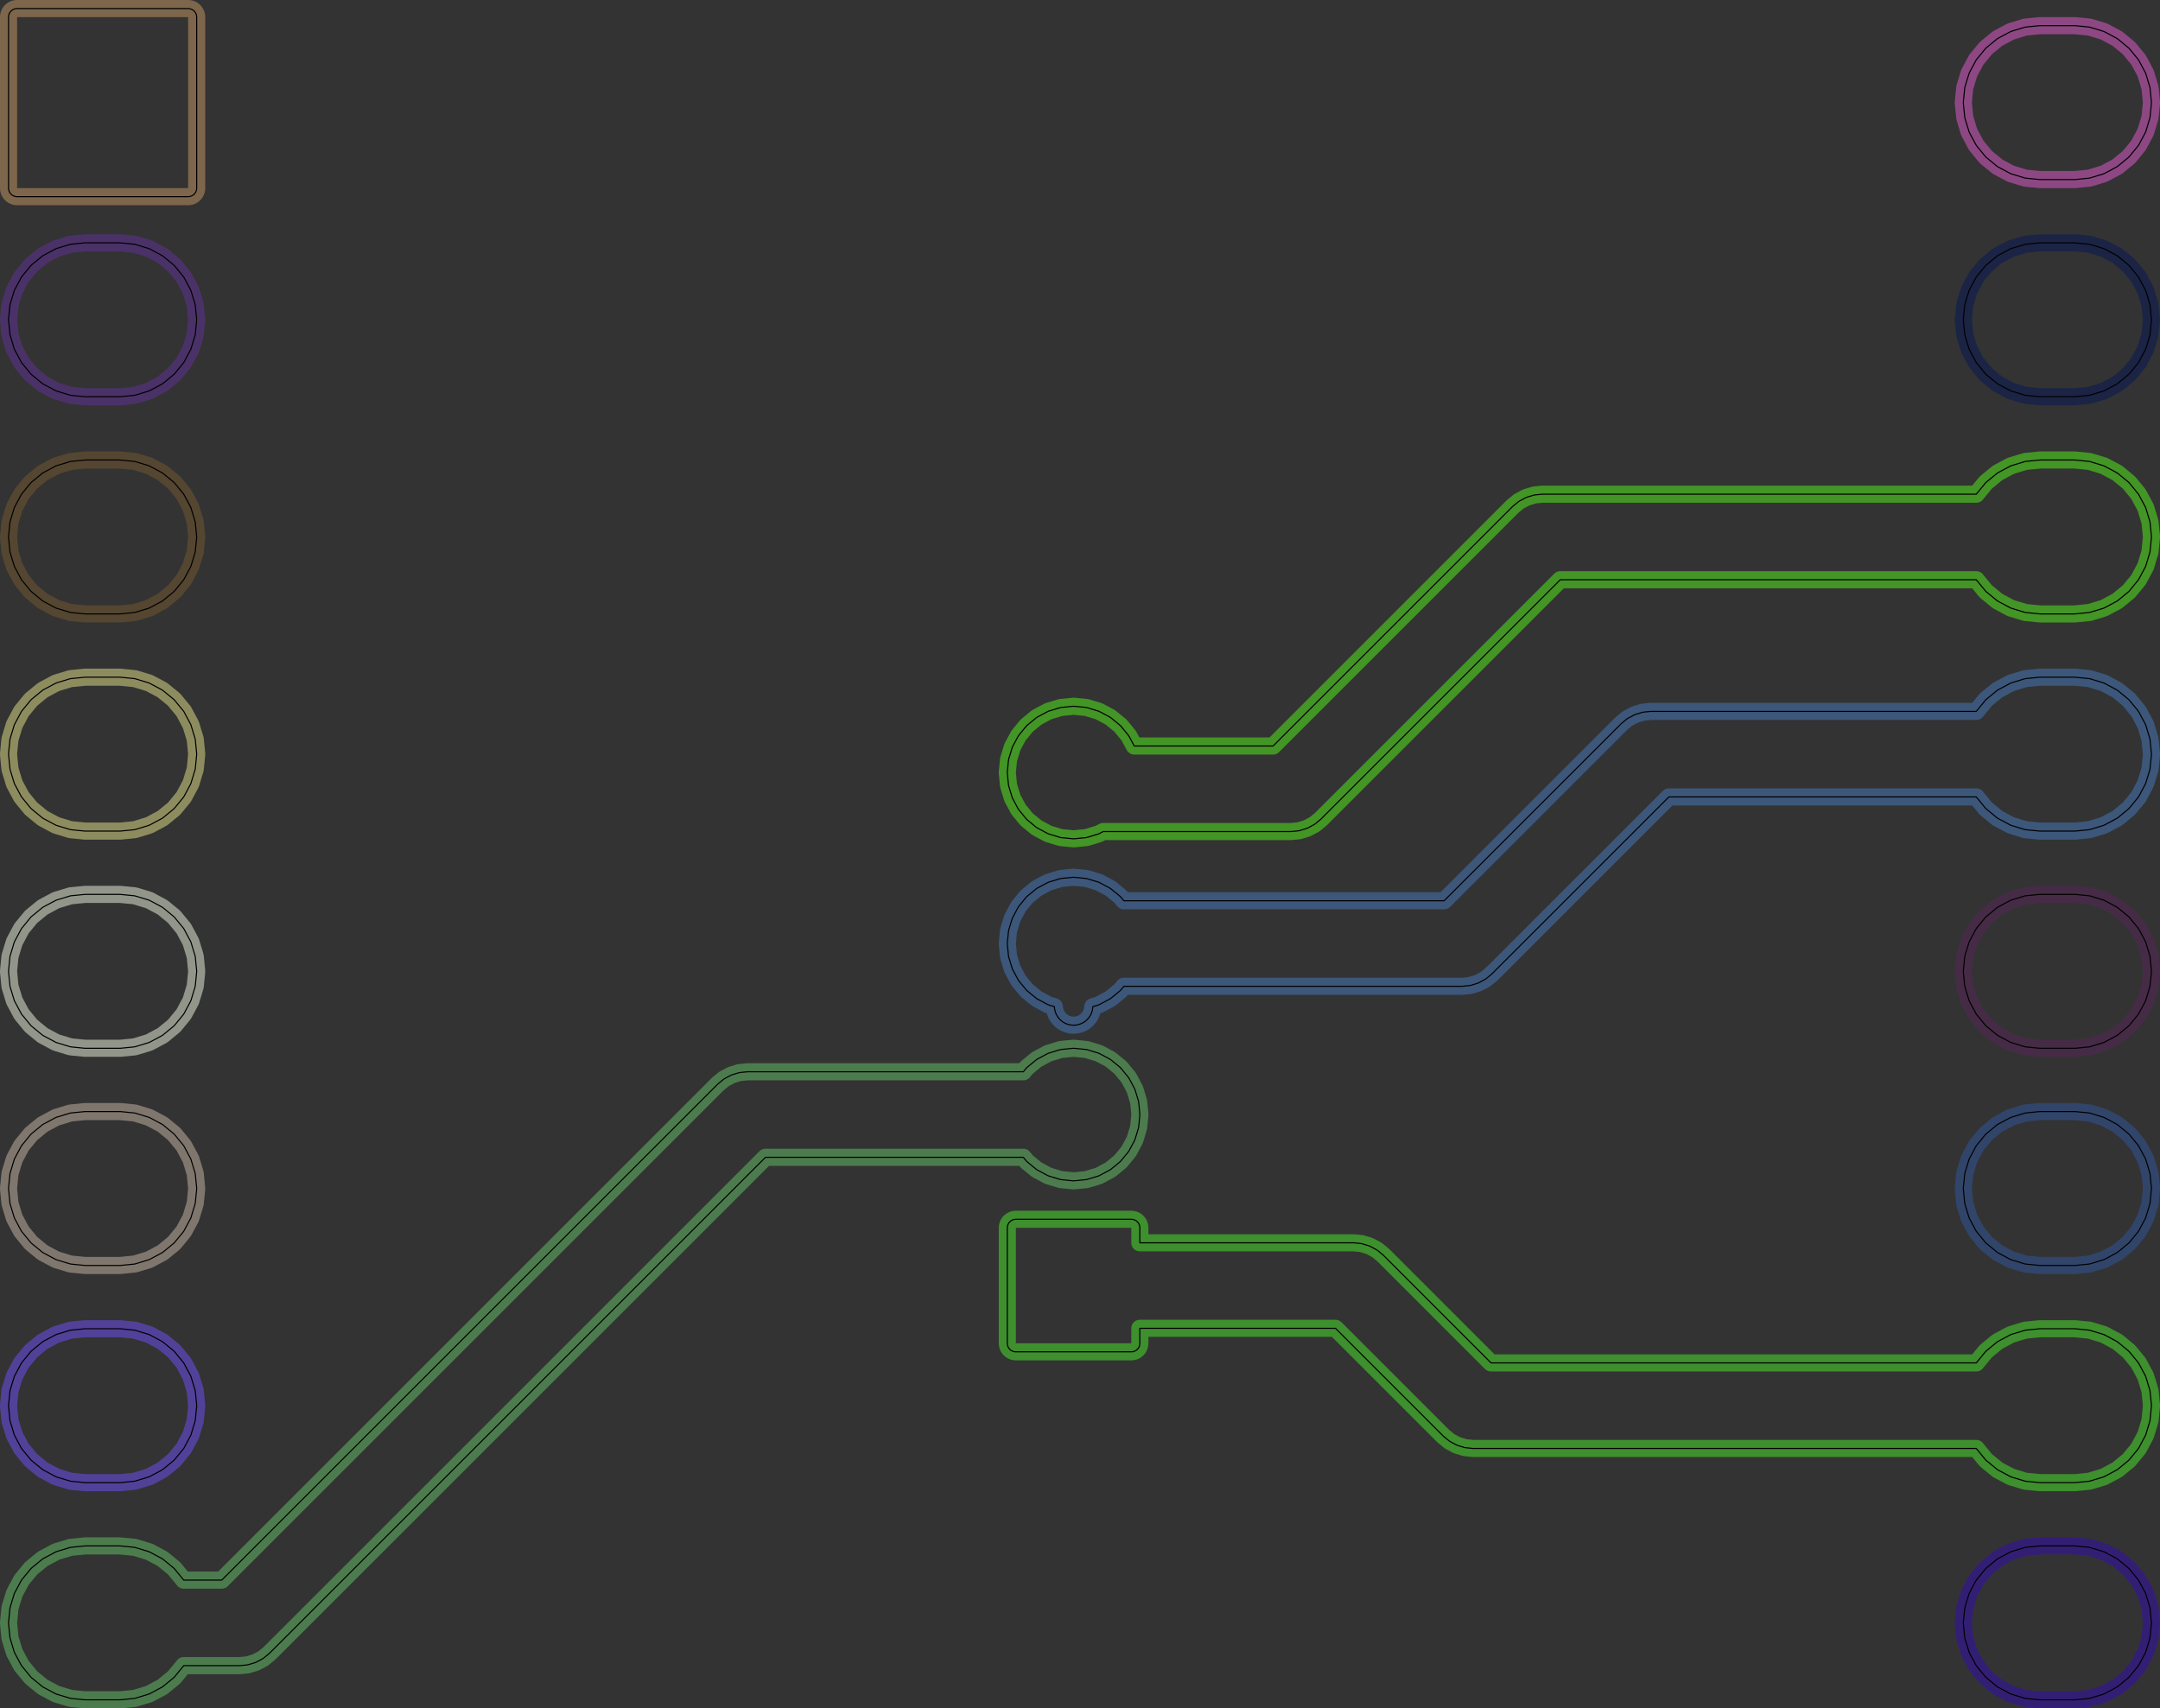 <?xml version="1.0" standalone="no"?>
<!DOCTYPE svg PUBLIC "-//W3C//DTD SVG 1.1//EN"
"http://www.w3.org/Graphics/SVG/1.1/DTD/svg11.dtd">
<!-- original:
<svg width="95.4709" height="75.515" viewBox="0 0 1988.98 1573.23" version="1.1"
-->
<svg width="9547.09" height="7551.5" viewBox="0 0 1988.98 1573.23" version="1.1"
xmlns="http://www.w3.org/2000/svg"
xmlns:xlink="http://www.w3.org/1999/xlink">
<rect x="0" y="0" width="1988.98" height="1573.23" fill="#333333" stroke="none"/>
<polyline points="7.873,1494.49 7.911,1495.26 9.121,1507.55 9.235,1508.31 9.423,1509.06 13.007,1520.88 13.267,1521.61 13.599,1522.31 19.419,1533.2 19.817,1533.86 20.277,1534.48 28.111,1544.02 28.629,1544.6 29.203,1545.12 38.747,1552.95 39.369,1553.41 40.031,1553.81 50.921,1559.63 51.621,1559.96 52.347,1560.22 64.165,1563.8 64.915,1563.99 65.679,1564.11 77.967,1565.32 78.739,1565.35 110.235,1565.35 111.007,1565.32 123.297,1564.11 124.061,1563.99 124.811,1563.8 136.627,1560.22 137.355,1559.96 138.053,1559.63 148.943,1553.81 149.607,1553.41 150.227,1552.95 159.773,1545.12 160.345,1544.6 160.865,1544.02 168.699,1534.48 169.159,1533.86 220.471,1533.86 221.241,1533.82 227.387,1533.21 228.151,1533.1 228.901,1532.91 234.809,1531.12 235.537,1530.86 236.235,1530.53 241.681,1527.62 242.343,1527.22 242.963,1526.76 247.737,1522.84 248.309,1522.33 704.889,1065.75 942.281,1065.75 944.913,1068.95 945.431,1069.53 946.005,1070.05 954.059,1076.66 954.679,1077.12 955.341,1077.51 964.531,1082.43 965.229,1082.76 965.957,1083.02 975.927,1086.04 976.677,1086.23 977.441,1086.34 987.811,1087.36 988.583,1087.4 989.353,1087.36 999.723,1086.34 1000.49,1086.23 1001.24,1086.04 1011.21,1083.02 1011.93,1082.76 1012.63,1082.43 1021.82,1077.51 1022.48,1077.12 1023.1,1076.66 1031.16,1070.05 1031.73,1069.53 1032.25,1068.95 1038.86,1060.9 1039.32,1060.28 1039.72,1059.62 1044.63,1050.43 1044.96,1049.73 1045.22,1049 1048.24,1039.03 1048.43,1038.28 1048.55,1037.52 1049.57,1027.15 1049.6,1026.38 1049.57,1025.61 1048.55,1015.24 1048.43,1014.47 1048.24,1013.72 1045.22,1003.75 1044.96,1003.02 1044.63,1002.33 1039.72,993.136 1039.32,992.474 1038.86,991.854 1032.25,983.8 1031.73,983.226 1031.16,982.708 1023.1,976.098 1022.48,975.638 1021.82,975.24 1012.63,970.328 1011.93,969.998 1011.21,969.738 1001.24,966.714 1000.49,966.526 999.723,966.412 989.353,965.392 988.583,965.354 987.811,965.392 977.441,966.412 976.677,966.526 975.927,966.714 965.957,969.738 965.229,969.998 964.531,970.328 955.341,975.24 954.679,975.638 954.059,976.098 946.005,982.708 945.431,983.226 944.913,983.8 942.281,987.006 688.583,987.006 687.811,987.044 681.665,987.65 680.901,987.764 680.151,987.952 674.243,989.744 673.515,990.004 672.817,990.334 667.371,993.244 666.709,993.642 666.089,994.102 661.315,998.02 660.743,998.538 204.163,1455.12 169.159,1455.12 168.699,1454.5 160.865,1444.95 160.345,1444.38 159.773,1443.86 150.227,1436.02 149.607,1435.56 148.943,1435.17 138.053,1429.35 137.355,1429.02 136.627,1428.76 124.811,1425.17 124.061,1424.98 123.297,1424.87 111.007,1423.66 110.235,1423.62 78.739,1423.62 77.967,1423.66 65.679,1424.87 64.915,1424.98 64.165,1425.17 52.347,1428.76 51.621,1429.02 50.921,1429.35 40.031,1435.17 39.369,1435.56 38.747,1436.02 29.203,1443.86 28.629,1444.38 28.111,1444.95 20.277,1454.5 19.817,1455.12 19.419,1455.78 13.599,1466.67 13.267,1467.37 13.007,1468.1 9.423,1479.91 9.235,1480.66 9.121,1481.43 7.911,1493.72 7.873,1494.49" style="stroke:rgb(103,198,105);stroke-width:15.748;fill:none;stroke-opacity:0.5;stroke-linecap:round;stroke-linejoin:round;;fill:none"/>
<polyline points="7.873,1494.49 7.911,1495.26 9.121,1507.55 9.235,1508.31 9.423,1509.06 13.007,1520.88 13.267,1521.61 13.599,1522.31 19.419,1533.2 19.817,1533.86 20.277,1534.48 28.111,1544.02 28.629,1544.6 29.203,1545.12 38.747,1552.95 39.369,1553.41 40.031,1553.81 50.921,1559.63 51.621,1559.96 52.347,1560.22 64.165,1563.8 64.915,1563.99 65.679,1564.11 77.967,1565.32 78.739,1565.35 110.235,1565.35 111.007,1565.32 123.297,1564.11 124.061,1563.99 124.811,1563.8 136.627,1560.22 137.355,1559.96 138.053,1559.63 148.943,1553.81 149.607,1553.41 150.227,1552.95 159.773,1545.12 160.345,1544.6 160.865,1544.02 168.699,1534.48 169.159,1533.86 220.471,1533.86 221.241,1533.82 227.387,1533.21 228.151,1533.1 228.901,1532.91 234.809,1531.12 235.537,1530.86 236.235,1530.53 241.681,1527.62 242.343,1527.22 242.963,1526.76 247.737,1522.84 248.309,1522.33 704.889,1065.75 942.281,1065.75 944.913,1068.95 945.431,1069.53 946.005,1070.05 954.059,1076.66 954.679,1077.12 955.341,1077.51 964.531,1082.43 965.229,1082.76 965.957,1083.02 975.927,1086.04 976.677,1086.23 977.441,1086.34 987.811,1087.36 988.583,1087.4 989.353,1087.36 999.723,1086.34 1000.49,1086.23 1001.24,1086.04 1011.21,1083.02 1011.93,1082.76 1012.63,1082.43 1021.82,1077.51 1022.48,1077.12 1023.1,1076.66 1031.16,1070.05 1031.73,1069.53 1032.25,1068.95 1038.86,1060.9 1039.32,1060.28 1039.72,1059.62 1044.63,1050.43 1044.96,1049.73 1045.22,1049 1048.24,1039.03 1048.43,1038.28 1048.55,1037.52 1049.57,1027.15 1049.6,1026.38 1049.57,1025.61 1048.55,1015.24 1048.43,1014.47 1048.24,1013.72 1045.22,1003.75 1044.96,1003.02 1044.63,1002.33 1039.72,993.136 1039.32,992.474 1038.86,991.854 1032.25,983.8 1031.73,983.226 1031.16,982.708 1023.1,976.098 1022.48,975.638 1021.82,975.24 1012.63,970.328 1011.93,969.998 1011.21,969.738 1001.24,966.714 1000.49,966.526 999.723,966.412 989.353,965.392 988.583,965.354 987.811,965.392 977.441,966.412 976.677,966.526 975.927,966.714 965.957,969.738 965.229,969.998 964.531,970.328 955.341,975.24 954.679,975.638 954.059,976.098 946.005,982.708 945.431,983.226 944.913,983.8 942.281,987.006 688.583,987.006 687.811,987.044 681.665,987.65 680.901,987.764 680.151,987.952 674.243,989.744 673.515,990.004 672.817,990.334 667.371,993.244 666.709,993.642 666.089,994.102 661.315,998.02 660.743,998.538 204.163,1455.12 169.159,1455.12 168.699,1454.5 160.865,1444.95 160.345,1444.38 159.773,1443.86 150.227,1436.02 149.607,1435.56 148.943,1435.17 138.053,1429.35 137.355,1429.02 136.627,1428.76 124.811,1425.17 124.061,1424.98 123.297,1424.87 111.007,1423.66 110.235,1423.62 78.739,1423.62 77.967,1423.66 65.679,1424.87 64.915,1424.98 64.165,1425.17 52.347,1428.76 51.621,1429.02 50.921,1429.35 40.031,1435.17 39.369,1435.56 38.747,1436.02 29.203,1443.86 28.629,1444.38 28.111,1444.95 20.277,1454.5 19.817,1455.12 19.419,1455.78 13.599,1466.67 13.267,1467.37 13.007,1468.1 9.423,1479.91 9.235,1480.66 9.121,1481.43 7.911,1493.72 7.873,1494.49" style="stroke:rgb(0,0,0);stroke-width:1px;fill:none;stroke-opacity:1;stroke-linecap:round;stroke-linejoin:round;;fill:none"/>
<polyline points="7.873,1294.49 7.911,1295.26 9.121,1307.55 9.235,1308.31 9.423,1309.06 13.007,1320.88 13.267,1321.61 13.599,1322.31 19.419,1333.2 19.817,1333.86 20.277,1334.48 28.111,1344.02 28.629,1344.6 29.203,1345.12 38.747,1352.95 39.369,1353.41 40.031,1353.81 50.921,1359.63 51.621,1359.96 52.347,1360.22 64.165,1363.8 64.915,1363.99 65.679,1364.11 77.967,1365.32 78.739,1365.35 110.235,1365.35 111.007,1365.32 123.297,1364.11 124.061,1363.99 124.811,1363.8 136.627,1360.22 137.355,1359.96 138.053,1359.63 148.943,1353.81 149.607,1353.41 150.227,1352.95 159.773,1345.12 160.345,1344.6 160.865,1344.02 168.699,1334.48 169.159,1333.86 169.555,1333.2 175.377,1322.31 175.707,1321.61 175.967,1320.88 179.553,1309.06 179.741,1308.31 179.853,1307.55 181.063,1295.26 181.101,1294.49 181.063,1293.72 179.853,1281.43 179.741,1280.66 179.553,1279.91 175.967,1268.1 175.707,1267.37 175.377,1266.67 169.555,1255.78 169.159,1255.12 168.699,1254.5 160.865,1244.95 160.345,1244.38 159.773,1243.86 150.227,1236.02 149.607,1235.56 148.943,1235.17 138.053,1229.35 137.355,1229.02 136.627,1228.76 124.811,1225.17 124.061,1224.98 123.297,1224.87 111.007,1223.66 110.235,1223.62 78.739,1223.62 77.967,1223.66 65.679,1224.87 64.915,1224.98 64.165,1225.17 52.347,1228.76 51.621,1229.02 50.921,1229.35 40.031,1235.17 39.369,1235.56 38.747,1236.02 29.203,1243.86 28.629,1244.38 28.111,1244.95 20.277,1254.5 19.817,1255.12 19.419,1255.78 13.599,1266.67 13.267,1267.37 13.007,1268.1 9.423,1279.91 9.235,1280.66 9.121,1281.43 7.911,1293.72 7.873,1294.49" style="stroke:rgb(115,81,255);stroke-width:15.748;fill:none;stroke-opacity:0.5;stroke-linecap:round;stroke-linejoin:round;;fill:none"/>
<polyline points="7.873,1294.49 7.911,1295.26 9.121,1307.55 9.235,1308.31 9.423,1309.06 13.007,1320.88 13.267,1321.61 13.599,1322.31 19.419,1333.2 19.817,1333.86 20.277,1334.48 28.111,1344.02 28.629,1344.6 29.203,1345.12 38.747,1352.95 39.369,1353.41 40.031,1353.81 50.921,1359.63 51.621,1359.96 52.347,1360.22 64.165,1363.8 64.915,1363.99 65.679,1364.11 77.967,1365.32 78.739,1365.35 110.235,1365.35 111.007,1365.32 123.297,1364.11 124.061,1363.99 124.811,1363.8 136.627,1360.22 137.355,1359.96 138.053,1359.63 148.943,1353.81 149.607,1353.41 150.227,1352.95 159.773,1345.12 160.345,1344.6 160.865,1344.02 168.699,1334.48 169.159,1333.86 169.555,1333.2 175.377,1322.31 175.707,1321.61 175.967,1320.88 179.553,1309.06 179.741,1308.31 179.853,1307.55 181.063,1295.26 181.101,1294.49 181.063,1293.72 179.853,1281.43 179.741,1280.66 179.553,1279.91 175.967,1268.1 175.707,1267.37 175.377,1266.67 169.555,1255.78 169.159,1255.12 168.699,1254.5 160.865,1244.95 160.345,1244.38 159.773,1243.86 150.227,1236.02 149.607,1235.56 148.943,1235.17 138.053,1229.35 137.355,1229.02 136.627,1228.76 124.811,1225.17 124.061,1224.98 123.297,1224.87 111.007,1223.66 110.235,1223.62 78.739,1223.62 77.967,1223.66 65.679,1224.87 64.915,1224.98 64.165,1225.17 52.347,1228.76 51.621,1229.02 50.921,1229.35 40.031,1235.17 39.369,1235.56 38.747,1236.02 29.203,1243.86 28.629,1244.38 28.111,1244.95 20.277,1254.5 19.817,1255.12 19.419,1255.78 13.599,1266.67 13.267,1267.37 13.007,1268.1 9.423,1279.91 9.235,1280.66 9.121,1281.43 7.911,1293.72 7.873,1294.49" style="stroke:rgb(0,0,0);stroke-width:1px;fill:none;stroke-opacity:1;stroke-linecap:round;stroke-linejoin:round;;fill:none"/>
<polyline points="927.559,1237.01 927.601,1237.83 927.731,1238.64 927.943,1239.44 928.239,1240.21 928.613,1240.94 929.063,1241.64 929.581,1242.28 930.163,1242.86 930.805,1243.38 931.495,1243.83 932.229,1244.2 932.999,1244.5 933.795,1244.71 934.609,1244.84 935.433,1244.88 1041.73,1244.88 1042.55,1244.84 1043.37,1244.71 1044.16,1244.5 1044.93,1244.2 1045.67,1243.83 1046.36,1243.38 1047,1242.86 1047.58,1242.28 1048.1,1241.64 1048.55,1240.94 1048.92,1240.21 1049.22,1239.44 1049.43,1238.64 1049.56,1237.83 1049.6,1237.01 1049.6,1223.23 1229.75,1223.23 1328.85,1322.33 1329.42,1322.84 1334.2,1326.76 1334.82,1327.22 1335.48,1327.62 1340.93,1330.53 1341.62,1330.86 1342.35,1331.12 1348.26,1332.91 1349.01,1333.1 1349.77,1333.21 1355.92,1333.82 1356.69,1333.86 1819.81,1333.86 1820.28,1334.48 1828.11,1344.02 1828.63,1344.6 1829.2,1345.12 1838.75,1352.95 1839.37,1353.41 1840.03,1353.81 1850.92,1359.63 1851.62,1359.96 1852.35,1360.22 1864.16,1363.8 1864.91,1363.99 1865.68,1364.11 1877.97,1365.32 1878.74,1365.35 1910.23,1365.35 1911.01,1365.32 1923.3,1364.11 1924.06,1363.99 1924.81,1363.8 1936.63,1360.22 1937.35,1359.96 1938.05,1359.63 1948.94,1353.81 1949.61,1353.41 1950.23,1352.95 1959.77,1345.12 1960.34,1344.6 1960.86,1344.02 1968.7,1334.48 1969.16,1333.86 1969.55,1333.2 1975.38,1322.31 1975.71,1321.61 1975.97,1320.88 1979.55,1309.06 1979.74,1308.31 1979.85,1307.55 1981.06,1295.26 1981.1,1294.49 1981.06,1293.72 1979.85,1281.43 1979.74,1280.66 1979.55,1279.91 1975.97,1268.1 1975.71,1267.37 1975.38,1266.67 1969.55,1255.78 1969.16,1255.12 1968.7,1254.5 1960.86,1244.95 1960.34,1244.38 1959.77,1243.86 1950.23,1236.02 1949.61,1235.56 1948.94,1235.17 1938.05,1229.35 1937.35,1229.02 1936.63,1228.76 1924.81,1225.17 1924.06,1224.98 1923.3,1224.87 1911.01,1223.66 1910.23,1223.62 1878.74,1223.62 1877.97,1223.66 1865.68,1224.87 1864.91,1224.98 1864.16,1225.17 1852.35,1228.76 1851.62,1229.02 1850.92,1229.35 1840.03,1235.17 1839.37,1235.56 1838.75,1236.02 1829.2,1243.86 1828.63,1244.38 1828.11,1244.95 1820.28,1254.5 1819.82,1255.12 1373,1255.12 1273.9,1156.02 1273.33,1155.5 1268.55,1151.58 1267.93,1151.12 1267.27,1150.72 1261.83,1147.81 1261.13,1147.48 1260.4,1147.22 1254.49,1145.43 1253.74,1145.24 1252.98,1145.13 1246.83,1144.52 1246.06,1144.49 1049.6,1144.49 1049.6,1130.71 1049.56,1129.88 1049.43,1129.07 1049.22,1128.27 1048.92,1127.51 1048.55,1126.77 1048.1,1126.08 1047.58,1125.44 1047,1124.86 1046.36,1124.34 1045.67,1123.89 1044.93,1123.51 1044.16,1123.22 1043.37,1123.01 1042.55,1122.88 1041.73,1122.83 935.433,1122.83 934.609,1122.88 933.795,1123.01 932.999,1123.22 932.229,1123.51 931.495,1123.89 930.805,1124.34 930.163,1124.86 929.581,1125.44 929.063,1126.08 928.613,1126.77 928.239,1127.51 927.943,1128.27 927.731,1129.07 927.601,1129.88 927.559,1130.71 927.559,1237.01" style="stroke:rgb(74,236,41);stroke-width:15.748;fill:none;stroke-opacity:0.5;stroke-linecap:round;stroke-linejoin:round;;fill:none"/>
<polyline points="927.559,1237.01 927.601,1237.83 927.731,1238.64 927.943,1239.44 928.239,1240.21 928.613,1240.94 929.063,1241.64 929.581,1242.28 930.163,1242.86 930.805,1243.38 931.495,1243.83 932.229,1244.2 932.999,1244.5 933.795,1244.71 934.609,1244.84 935.433,1244.88 1041.73,1244.88 1042.55,1244.84 1043.37,1244.71 1044.16,1244.5 1044.93,1244.2 1045.67,1243.83 1046.36,1243.38 1047,1242.86 1047.58,1242.28 1048.1,1241.64 1048.55,1240.94 1048.92,1240.21 1049.22,1239.44 1049.43,1238.64 1049.56,1237.83 1049.6,1237.01 1049.6,1223.23 1229.75,1223.23 1328.85,1322.33 1329.42,1322.84 1334.2,1326.76 1334.82,1327.22 1335.48,1327.62 1340.93,1330.53 1341.62,1330.86 1342.35,1331.12 1348.26,1332.91 1349.01,1333.1 1349.77,1333.21 1355.92,1333.82 1356.69,1333.86 1819.81,1333.86 1820.28,1334.48 1828.11,1344.02 1828.63,1344.6 1829.2,1345.12 1838.75,1352.95 1839.37,1353.41 1840.03,1353.81 1850.92,1359.63 1851.62,1359.96 1852.35,1360.22 1864.16,1363.8 1864.91,1363.99 1865.68,1364.11 1877.97,1365.32 1878.74,1365.35 1910.23,1365.35 1911.01,1365.32 1923.3,1364.11 1924.06,1363.99 1924.81,1363.8 1936.63,1360.22 1937.35,1359.96 1938.05,1359.63 1948.94,1353.81 1949.61,1353.41 1950.23,1352.95 1959.77,1345.12 1960.34,1344.6 1960.86,1344.02 1968.7,1334.48 1969.16,1333.86 1969.55,1333.2 1975.38,1322.31 1975.71,1321.61 1975.97,1320.88 1979.55,1309.06 1979.74,1308.31 1979.85,1307.55 1981.06,1295.26 1981.1,1294.49 1981.06,1293.72 1979.85,1281.43 1979.74,1280.66 1979.55,1279.91 1975.97,1268.1 1975.71,1267.37 1975.38,1266.67 1969.55,1255.78 1969.16,1255.12 1968.7,1254.5 1960.86,1244.95 1960.34,1244.38 1959.77,1243.86 1950.23,1236.02 1949.61,1235.56 1948.94,1235.17 1938.05,1229.35 1937.35,1229.02 1936.63,1228.76 1924.81,1225.17 1924.06,1224.98 1923.3,1224.87 1911.01,1223.66 1910.23,1223.62 1878.74,1223.62 1877.97,1223.66 1865.68,1224.87 1864.91,1224.98 1864.16,1225.17 1852.35,1228.76 1851.62,1229.02 1850.92,1229.35 1840.03,1235.17 1839.37,1235.56 1838.75,1236.02 1829.2,1243.86 1828.63,1244.38 1828.11,1244.95 1820.28,1254.5 1819.82,1255.12 1373,1255.12 1273.9,1156.02 1273.33,1155.5 1268.55,1151.58 1267.93,1151.12 1267.27,1150.72 1261.83,1147.81 1261.13,1147.48 1260.4,1147.22 1254.49,1145.43 1253.74,1145.24 1252.98,1145.13 1246.83,1144.52 1246.06,1144.49 1049.6,1144.49 1049.6,1130.71 1049.56,1129.88 1049.43,1129.07 1049.22,1128.27 1048.92,1127.51 1048.55,1126.77 1048.1,1126.08 1047.58,1125.44 1047,1124.86 1046.36,1124.34 1045.67,1123.89 1044.93,1123.51 1044.16,1123.22 1043.37,1123.01 1042.55,1122.88 1041.73,1122.83 935.433,1122.83 934.609,1122.88 933.795,1123.01 932.999,1123.22 932.229,1123.51 931.495,1123.89 930.805,1124.34 930.163,1124.86 929.581,1125.44 929.063,1126.08 928.613,1126.77 928.239,1127.51 927.943,1128.27 927.731,1129.07 927.601,1129.88 927.559,1130.71 927.559,1237.01" style="stroke:rgb(0,0,0);stroke-width:1px;fill:none;stroke-opacity:1;stroke-linecap:round;stroke-linejoin:round;;fill:none"/>
<polyline points="7.873,1094.49 7.911,1095.26 9.121,1107.55 9.235,1108.31 9.423,1109.06 13.007,1120.88 13.267,1121.61 13.599,1122.31 19.419,1133.2 19.817,1133.86 20.277,1134.48 28.111,1144.02 28.629,1144.6 29.203,1145.12 38.747,1152.95 39.369,1153.41 40.031,1153.81 50.921,1159.63 51.621,1159.96 52.347,1160.22 64.165,1163.8 64.915,1163.99 65.679,1164.11 77.967,1165.32 78.739,1165.35 110.235,1165.35 111.007,1165.32 123.297,1164.11 124.061,1163.99 124.811,1163.8 136.627,1160.22 137.355,1159.96 138.053,1159.63 148.943,1153.81 149.607,1153.41 150.227,1152.95 159.773,1145.12 160.345,1144.6 160.865,1144.02 168.699,1134.48 169.159,1133.86 169.555,1133.2 175.377,1122.31 175.707,1121.61 175.967,1120.88 179.553,1109.06 179.741,1108.31 179.853,1107.55 181.063,1095.26 181.101,1094.49 181.063,1093.72 179.853,1081.43 179.741,1080.66 179.553,1079.91 175.967,1068.1 175.707,1067.37 175.377,1066.67 169.555,1055.78 169.159,1055.12 168.699,1054.5 160.865,1044.95 160.345,1044.38 159.773,1043.86 150.227,1036.02 149.607,1035.56 148.943,1035.17 138.053,1029.35 137.355,1029.02 136.627,1028.76 124.811,1025.17 124.061,1024.98 123.297,1024.87 111.007,1023.66 110.235,1023.62 78.739,1023.62 77.967,1023.66 65.679,1024.87 64.915,1024.98 64.165,1025.17 52.347,1028.76 51.621,1029.02 50.921,1029.35 40.031,1035.17 39.369,1035.56 38.747,1036.02 29.203,1043.86 28.629,1044.38 28.111,1044.95 20.277,1054.5 19.817,1055.12 19.419,1055.78 13.599,1066.67 13.267,1067.37 13.007,1068.1 9.423,1079.91 9.235,1080.66 9.121,1081.43 7.911,1093.72 7.873,1094.49" style="stroke:rgb(205,186,171);stroke-width:15.748;fill:none;stroke-opacity:0.5;stroke-linecap:round;stroke-linejoin:round;;fill:none"/>
<polyline points="7.873,1094.49 7.911,1095.26 9.121,1107.55 9.235,1108.31 9.423,1109.06 13.007,1120.88 13.267,1121.61 13.599,1122.31 19.419,1133.2 19.817,1133.86 20.277,1134.48 28.111,1144.02 28.629,1144.6 29.203,1145.12 38.747,1152.95 39.369,1153.41 40.031,1153.81 50.921,1159.63 51.621,1159.96 52.347,1160.22 64.165,1163.8 64.915,1163.99 65.679,1164.11 77.967,1165.32 78.739,1165.35 110.235,1165.35 111.007,1165.32 123.297,1164.11 124.061,1163.99 124.811,1163.8 136.627,1160.22 137.355,1159.96 138.053,1159.63 148.943,1153.81 149.607,1153.41 150.227,1152.95 159.773,1145.12 160.345,1144.6 160.865,1144.02 168.699,1134.48 169.159,1133.86 169.555,1133.2 175.377,1122.31 175.707,1121.61 175.967,1120.88 179.553,1109.06 179.741,1108.31 179.853,1107.55 181.063,1095.26 181.101,1094.49 181.063,1093.72 179.853,1081.43 179.741,1080.66 179.553,1079.91 175.967,1068.1 175.707,1067.37 175.377,1066.67 169.555,1055.78 169.159,1055.12 168.699,1054.5 160.865,1044.95 160.345,1044.38 159.773,1043.86 150.227,1036.02 149.607,1035.56 148.943,1035.17 138.053,1029.35 137.355,1029.02 136.627,1028.76 124.811,1025.17 124.061,1024.98 123.297,1024.87 111.007,1023.66 110.235,1023.62 78.739,1023.62 77.967,1023.66 65.679,1024.87 64.915,1024.98 64.165,1025.17 52.347,1028.76 51.621,1029.02 50.921,1029.35 40.031,1035.17 39.369,1035.56 38.747,1036.02 29.203,1043.86 28.629,1044.38 28.111,1044.95 20.277,1054.5 19.817,1055.12 19.419,1055.78 13.599,1066.67 13.267,1067.37 13.007,1068.1 9.423,1079.91 9.235,1080.66 9.121,1081.43 7.911,1093.72 7.873,1094.49" style="stroke:rgb(0,0,0);stroke-width:1px;fill:none;stroke-opacity:1;stroke-linecap:round;stroke-linejoin:round;;fill:none"/>
<polyline points="7.873,894.488 7.911,895.26 9.121,907.548 9.235,908.312 9.423,909.062 13.007,920.88 13.267,921.606 13.599,922.306 19.419,933.196 19.817,933.858 20.277,934.48 28.111,944.024 28.629,944.598 29.203,945.116 38.747,952.95 39.369,953.41 40.031,953.808 50.921,959.628 51.621,959.96 52.347,960.22 64.165,963.804 64.915,963.992 65.679,964.106 77.967,965.316 78.739,965.354 110.235,965.354 111.007,965.316 123.297,964.106 124.061,963.992 124.811,963.804 136.627,960.22 137.355,959.96 138.053,959.628 148.943,953.808 149.607,953.41 150.227,952.95 159.773,945.116 160.345,944.598 160.865,944.024 168.699,934.48 169.159,933.858 169.555,933.196 175.377,922.306 175.707,921.606 175.967,920.88 179.553,909.062 179.741,908.312 179.853,907.548 181.063,895.26 181.101,894.488 181.063,893.716 179.853,881.426 179.741,880.662 179.553,879.912 175.967,868.096 175.707,867.368 175.377,866.67 169.555,855.778 169.159,855.116 168.699,854.496 160.865,844.95 160.345,844.378 159.773,843.858 150.227,836.024 149.607,835.564 148.943,835.168 138.053,829.346 137.355,829.016 136.627,828.756 124.811,825.17 124.061,824.982 123.297,824.87 111.007,823.66 110.235,823.622 78.739,823.622 77.967,823.66 65.679,824.87 64.915,824.982 64.165,825.17 52.347,828.756 51.621,829.016 50.921,829.346 40.031,835.168 39.369,835.564 38.747,836.024 29.203,843.858 28.629,844.378 28.111,844.95 20.277,854.496 19.817,855.116 19.419,855.778 13.599,866.67 13.267,867.368 13.007,868.096 9.423,879.912 9.235,880.662 9.121,881.426 7.911,893.716 7.873,894.488" style="stroke:rgb(242,251,227);stroke-width:15.748;fill:none;stroke-opacity:0.5;stroke-linecap:round;stroke-linejoin:round;;fill:none"/>
<polyline points="7.873,894.488 7.911,895.26 9.121,907.548 9.235,908.312 9.423,909.062 13.007,920.88 13.267,921.606 13.599,922.306 19.419,933.196 19.817,933.858 20.277,934.48 28.111,944.024 28.629,944.598 29.203,945.116 38.747,952.95 39.369,953.41 40.031,953.808 50.921,959.628 51.621,959.96 52.347,960.22 64.165,963.804 64.915,963.992 65.679,964.106 77.967,965.316 78.739,965.354 110.235,965.354 111.007,965.316 123.297,964.106 124.061,963.992 124.811,963.804 136.627,960.22 137.355,959.96 138.053,959.628 148.943,953.808 149.607,953.41 150.227,952.95 159.773,945.116 160.345,944.598 160.865,944.024 168.699,934.48 169.159,933.858 169.555,933.196 175.377,922.306 175.707,921.606 175.967,920.88 179.553,909.062 179.741,908.312 179.853,907.548 181.063,895.26 181.101,894.488 181.063,893.716 179.853,881.426 179.741,880.662 179.553,879.912 175.967,868.096 175.707,867.368 175.377,866.67 169.555,855.778 169.159,855.116 168.699,854.496 160.865,844.95 160.345,844.378 159.773,843.858 150.227,836.024 149.607,835.564 148.943,835.168 138.053,829.346 137.355,829.016 136.627,828.756 124.811,825.17 124.061,824.982 123.297,824.87 111.007,823.66 110.235,823.622 78.739,823.622 77.967,823.66 65.679,824.87 64.915,824.982 64.165,825.17 52.347,828.756 51.621,829.016 50.921,829.346 40.031,835.168 39.369,835.564 38.747,836.024 29.203,843.858 28.629,844.378 28.111,844.95 20.277,854.496 19.817,855.116 19.419,855.778 13.599,866.67 13.267,867.368 13.007,868.096 9.423,879.912 9.235,880.662 9.121,881.426 7.911,893.716 7.873,894.488" style="stroke:rgb(0,0,0);stroke-width:1px;fill:none;stroke-opacity:1;stroke-linecap:round;stroke-linejoin:round;;fill:none"/>
<polyline points="927.559,868.896 927.597,869.668 928.617,880.038 928.731,880.802 928.919,881.552 931.943,891.522 932.203,892.25 932.533,892.948 937.445,902.136 937.843,902.8 938.303,903.42 944.913,911.474 945.431,912.046 946.005,912.566 954.059,919.176 954.679,919.636 955.341,920.034 964.531,924.944 965.229,925.276 965.957,925.536 970.897,927.034 970.903,927.148 971.093,929.068 971.205,929.834 971.393,930.582 971.953,932.43 972.215,933.156 972.545,933.856 973.453,935.556 973.851,936.22 974.311,936.84 975.535,938.332 976.055,938.904 976.627,939.424 978.119,940.648 978.739,941.108 979.403,941.506 981.103,942.414 981.803,942.744 982.529,943.006 984.377,943.566 985.125,943.754 985.891,943.866 987.811,944.056 988.583,944.094 989.353,944.056 991.273,943.866 992.039,943.754 992.787,943.566 994.635,943.006 995.361,942.744 996.061,942.414 997.761,941.506 998.425,941.108 999.045,940.648 1000.54,939.424 1001.11,938.904 1001.63,938.332 1002.85,936.84 1003.31,936.22 1003.71,935.556 1004.62,933.856 1004.95,933.156 1005.21,932.43 1005.77,930.582 1005.96,929.834 1006.07,929.068 1006.26,927.148 1006.27,927.034 1011.21,925.536 1011.93,925.276 1012.63,924.944 1021.82,920.034 1022.48,919.636 1023.1,919.176 1031.16,912.566 1031.73,912.046 1032.25,911.474 1034.88,908.266 1346.06,908.266 1346.83,908.228 1352.98,907.622 1353.74,907.508 1354.49,907.32 1360.4,905.528 1361.13,905.268 1361.83,904.938 1367.27,902.028 1367.93,901.63 1368.55,901.17 1373.33,897.252 1373.9,896.734 1536.78,733.858 1819.81,733.858 1820.28,734.48 1828.11,744.024 1828.63,744.598 1829.2,745.116 1838.75,752.95 1839.37,753.41 1840.03,753.808 1850.92,759.628 1851.62,759.96 1852.35,760.22 1864.16,763.804 1864.91,763.992 1865.68,764.106 1877.97,765.316 1878.74,765.354 1910.23,765.354 1911.01,765.316 1923.3,764.106 1924.06,763.992 1924.81,763.804 1936.63,760.22 1937.35,759.96 1938.05,759.628 1948.94,753.808 1949.61,753.41 1950.23,752.95 1959.77,745.116 1960.34,744.598 1960.86,744.024 1968.7,734.48 1969.16,733.858 1969.55,733.196 1975.38,722.306 1975.71,721.606 1975.97,720.88 1979.55,709.062 1979.74,708.312 1979.85,707.548 1981.06,695.26 1981.1,694.488 1981.06,693.716 1979.85,681.426 1979.74,680.662 1979.55,679.912 1975.97,668.096 1975.71,667.368 1975.38,666.67 1969.55,655.778 1969.16,655.116 1968.7,654.496 1960.86,644.95 1960.34,644.378 1959.77,643.858 1950.23,636.024 1949.61,635.564 1948.94,635.168 1938.05,629.346 1937.35,629.016 1936.63,628.756 1924.81,625.17 1924.06,624.982 1923.3,624.87 1911.01,623.66 1910.23,623.622 1878.74,623.622 1877.97,623.66 1865.68,624.87 1864.91,624.982 1864.16,625.17 1852.35,628.756 1851.62,629.016 1850.92,629.346 1840.03,635.168 1839.37,635.564 1838.75,636.024 1829.2,643.858 1828.63,644.378 1828.11,644.95 1820.28,654.496 1819.82,655.116 1520.47,655.116 1519.7,655.154 1513.55,655.76 1512.79,655.874 1512.04,656.062 1506.13,657.854 1505.4,658.114 1504.7,658.444 1499.26,661.354 1498.6,661.752 1497.98,662.212 1493.2,666.13 1492.63,666.648 1329.75,829.524 1034.88,829.524 1032.25,826.32 1031.73,825.746 1031.16,825.228 1023.1,818.618 1022.48,818.158 1021.82,817.76 1012.63,812.848 1011.93,812.518 1011.21,812.258 1001.24,809.234 1000.49,809.046 999.723,808.932 989.353,807.91 988.583,807.874 987.811,807.91 977.441,808.932 976.677,809.046 975.927,809.234 965.957,812.258 965.229,812.518 964.531,812.848 955.341,817.76 954.679,818.158 954.059,818.618 946.005,825.228 945.431,825.746 944.913,826.32 938.303,834.374 937.843,834.994 937.445,835.656 932.533,844.846 932.203,845.544 931.943,846.272 928.919,856.242 928.731,856.992 928.617,857.756 927.597,868.124 927.559,868.896" style="stroke:rgb(70,124,194);stroke-width:15.748;fill:none;stroke-opacity:0.5;stroke-linecap:round;stroke-linejoin:round;;fill:none"/>
<polyline points="927.559,868.896 927.597,869.668 928.617,880.038 928.731,880.802 928.919,881.552 931.943,891.522 932.203,892.25 932.533,892.948 937.445,902.136 937.843,902.8 938.303,903.42 944.913,911.474 945.431,912.046 946.005,912.566 954.059,919.176 954.679,919.636 955.341,920.034 964.531,924.944 965.229,925.276 965.957,925.536 970.897,927.034 970.903,927.148 971.093,929.068 971.205,929.834 971.393,930.582 971.953,932.43 972.215,933.156 972.545,933.856 973.453,935.556 973.851,936.22 974.311,936.84 975.535,938.332 976.055,938.904 976.627,939.424 978.119,940.648 978.739,941.108 979.403,941.506 981.103,942.414 981.803,942.744 982.529,943.006 984.377,943.566 985.125,943.754 985.891,943.866 987.811,944.056 988.583,944.094 989.353,944.056 991.273,943.866 992.039,943.754 992.787,943.566 994.635,943.006 995.361,942.744 996.061,942.414 997.761,941.506 998.425,941.108 999.045,940.648 1000.54,939.424 1001.11,938.904 1001.63,938.332 1002.85,936.84 1003.31,936.22 1003.71,935.556 1004.62,933.856 1004.95,933.156 1005.21,932.43 1005.77,930.582 1005.96,929.834 1006.07,929.068 1006.26,927.148 1006.27,927.034 1011.21,925.536 1011.93,925.276 1012.63,924.944 1021.82,920.034 1022.48,919.636 1023.1,919.176 1031.16,912.566 1031.73,912.046 1032.25,911.474 1034.88,908.266 1346.06,908.266 1346.83,908.228 1352.98,907.622 1353.74,907.508 1354.49,907.32 1360.4,905.528 1361.13,905.268 1361.83,904.938 1367.27,902.028 1367.93,901.63 1368.55,901.17 1373.33,897.252 1373.9,896.734 1536.78,733.858 1819.81,733.858 1820.28,734.48 1828.11,744.024 1828.63,744.598 1829.2,745.116 1838.75,752.95 1839.37,753.41 1840.03,753.808 1850.92,759.628 1851.62,759.96 1852.35,760.22 1864.16,763.804 1864.91,763.992 1865.68,764.106 1877.97,765.316 1878.74,765.354 1910.23,765.354 1911.01,765.316 1923.3,764.106 1924.06,763.992 1924.81,763.804 1936.63,760.22 1937.35,759.96 1938.05,759.628 1948.94,753.808 1949.61,753.41 1950.23,752.95 1959.77,745.116 1960.34,744.598 1960.86,744.024 1968.7,734.48 1969.16,733.858 1969.55,733.196 1975.38,722.306 1975.71,721.606 1975.97,720.88 1979.55,709.062 1979.74,708.312 1979.85,707.548 1981.06,695.26 1981.1,694.488 1981.06,693.716 1979.85,681.426 1979.74,680.662 1979.55,679.912 1975.97,668.096 1975.71,667.368 1975.38,666.67 1969.55,655.778 1969.16,655.116 1968.7,654.496 1960.86,644.95 1960.34,644.378 1959.77,643.858 1950.23,636.024 1949.61,635.564 1948.94,635.168 1938.05,629.346 1937.35,629.016 1936.63,628.756 1924.81,625.17 1924.06,624.982 1923.3,624.87 1911.01,623.66 1910.23,623.622 1878.74,623.622 1877.97,623.66 1865.68,624.87 1864.91,624.982 1864.16,625.17 1852.35,628.756 1851.62,629.016 1850.92,629.346 1840.03,635.168 1839.37,635.564 1838.75,636.024 1829.2,643.858 1828.63,644.378 1828.11,644.95 1820.28,654.496 1819.82,655.116 1520.47,655.116 1519.7,655.154 1513.55,655.76 1512.79,655.874 1512.04,656.062 1506.13,657.854 1505.4,658.114 1504.7,658.444 1499.26,661.354 1498.6,661.752 1497.98,662.212 1493.2,666.13 1492.63,666.648 1329.75,829.524 1034.88,829.524 1032.25,826.32 1031.73,825.746 1031.16,825.228 1023.1,818.618 1022.48,818.158 1021.82,817.76 1012.63,812.848 1011.93,812.518 1011.21,812.258 1001.24,809.234 1000.49,809.046 999.723,808.932 989.353,807.91 988.583,807.874 987.811,807.91 977.441,808.932 976.677,809.046 975.927,809.234 965.957,812.258 965.229,812.518 964.531,812.848 955.341,817.76 954.679,818.158 954.059,818.618 946.005,825.228 945.431,825.746 944.913,826.32 938.303,834.374 937.843,834.994 937.445,835.656 932.533,844.846 932.203,845.544 931.943,846.272 928.919,856.242 928.731,856.992 928.617,857.756 927.597,868.124 927.559,868.896" style="stroke:rgb(0,0,0);stroke-width:1px;fill:none;stroke-opacity:1;stroke-linecap:round;stroke-linejoin:round;;fill:none"/>
<polyline points="927.559,711.416 927.597,712.188 928.617,722.558 928.731,723.322 928.919,724.072 931.943,734.042 932.203,734.77 932.533,735.468 937.445,744.656 937.843,745.32 938.303,745.94 944.913,753.994 945.431,754.566 946.005,755.086 954.059,761.696 954.679,762.156 955.341,762.552 964.531,767.464 965.229,767.794 965.957,768.056 975.927,771.08 976.677,771.268 977.441,771.38 987.811,772.402 988.583,772.44 989.353,772.402 999.723,771.38 1000.49,771.268 1001.24,771.08 1011.21,768.056 1011.93,767.794 1012.63,767.464 1015.85,765.748 1188.58,765.748 1189.35,765.71 1195.5,765.104 1196.26,764.99 1197.01,764.802 1202.92,763.01 1203.65,762.75 1204.35,762.42 1209.79,759.51 1210.45,759.112 1211.07,758.652 1215.85,754.734 1216.42,754.216 1436.78,533.858 1819.81,533.858 1820.28,534.48 1828.11,544.024 1828.63,544.598 1829.2,545.116 1838.75,552.95 1839.37,553.41 1840.03,553.808 1850.92,559.628 1851.62,559.96 1852.35,560.22 1864.16,563.804 1864.91,563.992 1865.68,564.106 1877.97,565.316 1878.74,565.354 1910.23,565.354 1911.01,565.316 1923.3,564.106 1924.06,563.992 1924.81,563.804 1936.63,560.22 1937.35,559.96 1938.05,559.628 1948.94,553.808 1949.61,553.41 1950.23,552.95 1959.77,545.116 1960.34,544.598 1960.86,544.024 1968.7,534.48 1969.16,533.858 1969.55,533.196 1975.38,522.306 1975.71,521.606 1975.97,520.88 1979.55,509.062 1979.74,508.312 1979.85,507.548 1981.06,495.26 1981.1,494.488 1981.06,493.716 1979.85,481.426 1979.74,480.662 1979.55,479.912 1975.97,468.096 1975.71,467.368 1975.38,466.67 1969.55,455.778 1969.16,455.116 1968.7,454.496 1960.86,444.95 1960.34,444.378 1959.77,443.858 1950.23,436.024 1949.61,435.564 1948.94,435.168 1938.05,429.346 1937.35,429.016 1936.63,428.756 1924.81,425.17 1924.06,424.982 1923.3,424.87 1911.01,423.66 1910.23,423.622 1878.74,423.622 1877.97,423.66 1865.68,424.87 1864.91,424.982 1864.16,425.17 1852.35,428.756 1851.62,429.016 1850.92,429.346 1840.03,435.168 1839.37,435.564 1838.75,436.024 1829.2,443.858 1828.63,444.378 1828.11,444.95 1820.28,454.496 1819.82,455.116 1420.47,455.116 1419.7,455.154 1413.55,455.76 1412.79,455.874 1412.04,456.062 1406.13,457.854 1405.4,458.114 1404.7,458.444 1399.26,461.354 1398.6,461.752 1397.98,462.212 1393.2,466.13 1392.63,466.648 1172.27,687.006 1044.44,687.006 1039.72,678.176 1039.32,677.514 1038.86,676.892 1032.25,668.838 1031.73,668.266 1031.16,667.748 1023.1,661.138 1022.48,660.678 1021.82,660.28 1012.63,655.368 1011.93,655.038 1011.21,654.778 1001.24,651.754 1000.49,651.566 999.723,651.452 989.353,650.43 988.583,650.392 987.811,650.43 977.441,651.452 976.677,651.566 975.927,651.754 965.957,654.778 965.229,655.038 964.531,655.368 955.341,660.28 954.679,660.678 954.059,661.138 946.005,667.748 945.431,668.266 944.913,668.838 938.303,676.892 937.843,677.514 937.445,678.176 932.533,687.366 932.203,688.064 931.943,688.792 928.919,698.762 928.731,699.512 928.617,700.276 927.597,710.644 927.559,711.416" style="stroke:rgb(84,248,27);stroke-width:15.748;fill:none;stroke-opacity:0.5;stroke-linecap:round;stroke-linejoin:round;;fill:none"/>
<polyline points="927.559,711.416 927.597,712.188 928.617,722.558 928.731,723.322 928.919,724.072 931.943,734.042 932.203,734.77 932.533,735.468 937.445,744.656 937.843,745.32 938.303,745.94 944.913,753.994 945.431,754.566 946.005,755.086 954.059,761.696 954.679,762.156 955.341,762.552 964.531,767.464 965.229,767.794 965.957,768.056 975.927,771.08 976.677,771.268 977.441,771.38 987.811,772.402 988.583,772.44 989.353,772.402 999.723,771.38 1000.49,771.268 1001.24,771.08 1011.21,768.056 1011.93,767.794 1012.63,767.464 1015.85,765.748 1188.58,765.748 1189.35,765.71 1195.5,765.104 1196.26,764.99 1197.01,764.802 1202.92,763.01 1203.65,762.75 1204.35,762.42 1209.79,759.51 1210.45,759.112 1211.07,758.652 1215.85,754.734 1216.42,754.216 1436.78,533.858 1819.81,533.858 1820.28,534.48 1828.11,544.024 1828.63,544.598 1829.2,545.116 1838.75,552.95 1839.37,553.41 1840.03,553.808 1850.92,559.628 1851.62,559.96 1852.35,560.22 1864.16,563.804 1864.91,563.992 1865.68,564.106 1877.97,565.316 1878.74,565.354 1910.23,565.354 1911.01,565.316 1923.3,564.106 1924.06,563.992 1924.81,563.804 1936.63,560.22 1937.35,559.96 1938.05,559.628 1948.94,553.808 1949.61,553.41 1950.23,552.95 1959.77,545.116 1960.34,544.598 1960.86,544.024 1968.7,534.48 1969.16,533.858 1969.55,533.196 1975.38,522.306 1975.71,521.606 1975.97,520.88 1979.55,509.062 1979.74,508.312 1979.85,507.548 1981.06,495.26 1981.1,494.488 1981.06,493.716 1979.85,481.426 1979.74,480.662 1979.55,479.912 1975.97,468.096 1975.71,467.368 1975.38,466.67 1969.55,455.778 1969.16,455.116 1968.7,454.496 1960.86,444.95 1960.34,444.378 1959.77,443.858 1950.23,436.024 1949.61,435.564 1948.94,435.168 1938.05,429.346 1937.35,429.016 1936.63,428.756 1924.81,425.17 1924.06,424.982 1923.3,424.87 1911.01,423.66 1910.23,423.622 1878.74,423.622 1877.97,423.66 1865.68,424.87 1864.91,424.982 1864.16,425.17 1852.35,428.756 1851.62,429.016 1850.92,429.346 1840.03,435.168 1839.37,435.564 1838.75,436.024 1829.2,443.858 1828.63,444.378 1828.11,444.95 1820.28,454.496 1819.82,455.116 1420.47,455.116 1419.7,455.154 1413.55,455.76 1412.79,455.874 1412.04,456.062 1406.13,457.854 1405.4,458.114 1404.7,458.444 1399.26,461.354 1398.6,461.752 1397.98,462.212 1393.2,466.13 1392.63,466.648 1172.27,687.006 1044.44,687.006 1039.72,678.176 1039.32,677.514 1038.86,676.892 1032.25,668.838 1031.73,668.266 1031.16,667.748 1023.1,661.138 1022.48,660.678 1021.82,660.28 1012.63,655.368 1011.93,655.038 1011.21,654.778 1001.24,651.754 1000.49,651.566 999.723,651.452 989.353,650.43 988.583,650.392 987.811,650.43 977.441,651.452 976.677,651.566 975.927,651.754 965.957,654.778 965.229,655.038 964.531,655.368 955.341,660.28 954.679,660.678 954.059,661.138 946.005,667.748 945.431,668.266 944.913,668.838 938.303,676.892 937.843,677.514 937.445,678.176 932.533,687.366 932.203,688.064 931.943,688.792 928.919,698.762 928.731,699.512 928.617,700.276 927.597,710.644 927.559,711.416" style="stroke:rgb(0,0,0);stroke-width:1px;fill:none;stroke-opacity:1;stroke-linecap:round;stroke-linejoin:round;;fill:none"/>
<polyline points="7.873,694.488 7.911,695.26 9.121,707.548 9.235,708.312 9.423,709.062 13.007,720.88 13.267,721.606 13.599,722.306 19.419,733.196 19.817,733.858 20.277,734.48 28.111,744.024 28.629,744.598 29.203,745.116 38.747,752.95 39.369,753.41 40.031,753.808 50.921,759.628 51.621,759.96 52.347,760.22 64.165,763.804 64.915,763.992 65.679,764.106 77.967,765.316 78.739,765.354 110.235,765.354 111.007,765.316 123.297,764.106 124.061,763.992 124.811,763.804 136.627,760.22 137.355,759.96 138.053,759.628 148.943,753.808 149.607,753.41 150.227,752.95 159.773,745.116 160.345,744.598 160.865,744.024 168.699,734.48 169.159,733.858 169.555,733.196 175.377,722.306 175.707,721.606 175.967,720.88 179.553,709.062 179.741,708.312 179.853,707.548 181.063,695.26 181.101,694.488 181.063,693.716 179.853,681.426 179.741,680.662 179.553,679.912 175.967,668.096 175.707,667.368 175.377,666.67 169.555,655.778 169.159,655.116 168.699,654.496 160.865,644.95 160.345,644.378 159.773,643.858 150.227,636.024 149.607,635.564 148.943,635.168 138.053,629.346 137.355,629.016 136.627,628.756 124.811,625.17 124.061,624.982 123.297,624.87 111.007,623.66 110.235,623.622 78.739,623.622 77.967,623.66 65.679,624.87 64.915,624.982 64.165,625.17 52.347,628.756 51.621,629.016 50.921,629.346 40.031,635.168 39.369,635.564 38.747,636.024 29.203,643.858 28.629,644.378 28.111,644.95 20.277,654.496 19.817,655.116 19.419,655.778 13.599,666.67 13.267,667.368 13.007,668.096 9.423,679.912 9.235,680.662 9.121,681.426 7.911,693.716 7.873,694.488" style="stroke:rgb(232,231,141);stroke-width:15.748;fill:none;stroke-opacity:0.5;stroke-linecap:round;stroke-linejoin:round;;fill:none"/>
<polyline points="7.873,694.488 7.911,695.26 9.121,707.548 9.235,708.312 9.423,709.062 13.007,720.88 13.267,721.606 13.599,722.306 19.419,733.196 19.817,733.858 20.277,734.48 28.111,744.024 28.629,744.598 29.203,745.116 38.747,752.95 39.369,753.41 40.031,753.808 50.921,759.628 51.621,759.96 52.347,760.22 64.165,763.804 64.915,763.992 65.679,764.106 77.967,765.316 78.739,765.354 110.235,765.354 111.007,765.316 123.297,764.106 124.061,763.992 124.811,763.804 136.627,760.22 137.355,759.96 138.053,759.628 148.943,753.808 149.607,753.41 150.227,752.95 159.773,745.116 160.345,744.598 160.865,744.024 168.699,734.48 169.159,733.858 169.555,733.196 175.377,722.306 175.707,721.606 175.967,720.88 179.553,709.062 179.741,708.312 179.853,707.548 181.063,695.26 181.101,694.488 181.063,693.716 179.853,681.426 179.741,680.662 179.553,679.912 175.967,668.096 175.707,667.368 175.377,666.67 169.555,655.778 169.159,655.116 168.699,654.496 160.865,644.95 160.345,644.378 159.773,643.858 150.227,636.024 149.607,635.564 148.943,635.168 138.053,629.346 137.355,629.016 136.627,628.756 124.811,625.17 124.061,624.982 123.297,624.87 111.007,623.66 110.235,623.622 78.739,623.622 77.967,623.66 65.679,624.87 64.915,624.982 64.165,625.17 52.347,628.756 51.621,629.016 50.921,629.346 40.031,635.168 39.369,635.564 38.747,636.024 29.203,643.858 28.629,644.378 28.111,644.95 20.277,654.496 19.817,655.116 19.419,655.778 13.599,666.67 13.267,667.368 13.007,668.096 9.423,679.912 9.235,680.662 9.121,681.426 7.911,693.716 7.873,694.488" style="stroke:rgb(0,0,0);stroke-width:1px;fill:none;stroke-opacity:1;stroke-linecap:round;stroke-linejoin:round;;fill:none"/>
<polyline points="7.873,494.488 7.911,495.26 9.121,507.548 9.235,508.312 9.423,509.062 13.007,520.88 13.267,521.606 13.599,522.306 19.419,533.196 19.817,533.858 20.277,534.48 28.111,544.024 28.629,544.598 29.203,545.116 38.747,552.95 39.369,553.41 40.031,553.808 50.921,559.628 51.621,559.96 52.347,560.22 64.165,563.804 64.915,563.992 65.679,564.106 77.967,565.316 78.739,565.354 110.235,565.354 111.007,565.316 123.297,564.106 124.061,563.992 124.811,563.804 136.627,560.22 137.355,559.96 138.053,559.628 148.943,553.808 149.607,553.41 150.227,552.95 159.773,545.116 160.345,544.598 160.865,544.024 168.699,534.48 169.159,533.858 169.555,533.196 175.377,522.306 175.707,521.606 175.967,520.88 179.553,509.062 179.741,508.312 179.853,507.548 181.063,495.26 181.101,494.488 181.063,493.716 179.853,481.426 179.741,480.662 179.553,479.912 175.967,468.096 175.707,467.368 175.377,466.67 169.555,455.778 169.159,455.116 168.699,454.496 160.865,444.95 160.345,444.378 159.773,443.858 150.227,436.024 149.607,435.564 148.943,435.168 138.053,429.346 137.355,429.016 136.627,428.756 124.811,425.17 124.061,424.982 123.297,424.87 111.007,423.66 110.235,423.622 78.739,423.622 77.967,423.66 65.679,424.87 64.915,424.982 64.165,425.17 52.347,428.756 51.621,429.016 50.921,429.346 40.031,435.168 39.369,435.564 38.747,436.024 29.203,443.858 28.629,444.378 28.111,444.95 20.277,454.496 19.817,455.116 19.419,455.778 13.599,466.67 13.267,467.368 13.007,468.096 9.423,479.912 9.235,480.662 9.121,481.426 7.911,493.716 7.873,494.488" style="stroke:rgb(118,90,46);stroke-width:15.748;fill:none;stroke-opacity:0.5;stroke-linecap:round;stroke-linejoin:round;;fill:none"/>
<polyline points="7.873,494.488 7.911,495.26 9.121,507.548 9.235,508.312 9.423,509.062 13.007,520.88 13.267,521.606 13.599,522.306 19.419,533.196 19.817,533.858 20.277,534.48 28.111,544.024 28.629,544.598 29.203,545.116 38.747,552.95 39.369,553.41 40.031,553.808 50.921,559.628 51.621,559.96 52.347,560.22 64.165,563.804 64.915,563.992 65.679,564.106 77.967,565.316 78.739,565.354 110.235,565.354 111.007,565.316 123.297,564.106 124.061,563.992 124.811,563.804 136.627,560.22 137.355,559.96 138.053,559.628 148.943,553.808 149.607,553.41 150.227,552.95 159.773,545.116 160.345,544.598 160.865,544.024 168.699,534.48 169.159,533.858 169.555,533.196 175.377,522.306 175.707,521.606 175.967,520.88 179.553,509.062 179.741,508.312 179.853,507.548 181.063,495.26 181.101,494.488 181.063,493.716 179.853,481.426 179.741,480.662 179.553,479.912 175.967,468.096 175.707,467.368 175.377,466.67 169.555,455.778 169.159,455.116 168.699,454.496 160.865,444.95 160.345,444.378 159.773,443.858 150.227,436.024 149.607,435.564 148.943,435.168 138.053,429.346 137.355,429.016 136.627,428.756 124.811,425.17 124.061,424.982 123.297,424.87 111.007,423.66 110.235,423.622 78.739,423.622 77.967,423.66 65.679,424.87 64.915,424.982 64.165,425.17 52.347,428.756 51.621,429.016 50.921,429.346 40.031,435.168 39.369,435.564 38.747,436.024 29.203,443.858 28.629,444.378 28.111,444.95 20.277,454.496 19.817,455.116 19.419,455.778 13.599,466.67 13.267,467.368 13.007,468.096 9.423,479.912 9.235,480.662 9.121,481.426 7.911,493.716 7.873,494.488" style="stroke:rgb(0,0,0);stroke-width:1px;fill:none;stroke-opacity:1;stroke-linecap:round;stroke-linejoin:round;;fill:none"/>
<polyline points="7.873,294.488 7.911,295.26 9.121,307.548 9.235,308.312 9.423,309.062 13.007,320.88 13.267,321.606 13.599,322.306 19.419,333.196 19.817,333.858 20.277,334.48 28.111,344.024 28.629,344.598 29.203,345.116 38.747,352.95 39.369,353.41 40.031,353.808 50.921,359.628 51.621,359.96 52.347,360.22 64.165,363.804 64.915,363.992 65.679,364.106 77.967,365.316 78.739,365.354 110.235,365.354 111.007,365.316 123.297,364.106 124.061,363.992 124.811,363.804 136.627,360.22 137.355,359.96 138.053,359.628 148.943,353.808 149.607,353.41 150.227,352.95 159.773,345.116 160.345,344.598 160.865,344.024 168.699,334.48 169.159,333.858 169.555,333.196 175.377,322.306 175.707,321.606 175.967,320.88 179.553,309.062 179.741,308.312 179.853,307.548 181.063,295.26 181.101,294.488 181.063,293.716 179.853,281.426 179.741,280.662 179.553,279.912 175.967,268.096 175.707,267.368 175.377,266.67 169.555,255.778 169.159,255.116 168.699,254.496 160.865,244.95 160.345,244.378 159.773,243.858 150.227,236.024 149.607,235.564 148.943,235.168 138.053,229.346 137.355,229.016 136.627,228.756 124.811,225.17 124.061,224.982 123.297,224.87 111.007,223.66 110.235,223.622 78.739,223.622 77.967,223.66 65.679,224.87 64.915,224.982 64.165,225.17 52.347,228.756 51.621,229.016 50.921,229.346 40.031,235.168 39.369,235.564 38.747,236.024 29.203,243.858 28.629,244.378 28.111,244.95 20.277,254.496 19.817,255.116 19.419,255.778 13.599,266.67 13.267,267.368 13.007,268.096 9.423,279.912 9.235,280.662 9.121,281.426 7.911,293.716 7.873,294.488" style="stroke:rgb(99,51,159);stroke-width:15.748;fill:none;stroke-opacity:0.5;stroke-linecap:round;stroke-linejoin:round;;fill:none"/>
<polyline points="7.873,294.488 7.911,295.26 9.121,307.548 9.235,308.312 9.423,309.062 13.007,320.88 13.267,321.606 13.599,322.306 19.419,333.196 19.817,333.858 20.277,334.48 28.111,344.024 28.629,344.598 29.203,345.116 38.747,352.95 39.369,353.41 40.031,353.808 50.921,359.628 51.621,359.96 52.347,360.22 64.165,363.804 64.915,363.992 65.679,364.106 77.967,365.316 78.739,365.354 110.235,365.354 111.007,365.316 123.297,364.106 124.061,363.992 124.811,363.804 136.627,360.22 137.355,359.96 138.053,359.628 148.943,353.808 149.607,353.41 150.227,352.95 159.773,345.116 160.345,344.598 160.865,344.024 168.699,334.48 169.159,333.858 169.555,333.196 175.377,322.306 175.707,321.606 175.967,320.88 179.553,309.062 179.741,308.312 179.853,307.548 181.063,295.26 181.101,294.488 181.063,293.716 179.853,281.426 179.741,280.662 179.553,279.912 175.967,268.096 175.707,267.368 175.377,266.67 169.555,255.778 169.159,255.116 168.699,254.496 160.865,244.95 160.345,244.378 159.773,243.858 150.227,236.024 149.607,235.564 148.943,235.168 138.053,229.346 137.355,229.016 136.627,228.756 124.811,225.17 124.061,224.982 123.297,224.87 111.007,223.66 110.235,223.622 78.739,223.622 77.967,223.66 65.679,224.87 64.915,224.982 64.165,225.17 52.347,228.756 51.621,229.016 50.921,229.346 40.031,235.168 39.369,235.564 38.747,236.024 29.203,243.858 28.629,244.378 28.111,244.95 20.277,254.496 19.817,255.116 19.419,255.778 13.599,266.67 13.267,267.368 13.007,268.096 9.423,279.912 9.235,280.662 9.121,281.426 7.911,293.716 7.873,294.488" style="stroke:rgb(0,0,0);stroke-width:1px;fill:none;stroke-opacity:1;stroke-linecap:round;stroke-linejoin:round;;fill:none"/>
<polyline points="7.873,173.228 7.917,174.05 8.045,174.864 8.259,175.66 8.555,176.43 8.929,177.164 9.377,177.856 9.895,178.496 10.479,179.08 11.119,179.598 11.811,180.046 12.545,180.42 13.315,180.716 14.111,180.93 14.925,181.058 15.747,181.102 173.227,181.102 174.051,181.058 174.865,180.93 175.661,180.716 176.431,180.42 177.165,180.046 177.855,179.598 178.497,179.08 179.079,178.496 179.597,177.856 180.047,177.164 180.421,176.43 180.717,175.66 180.929,174.864 181.059,174.05 181.101,173.228 181.101,15.748 181.059,14.924 180.929,14.11 180.717,13.314 180.421,12.544 180.047,11.81 179.597,11.118 179.079,10.478 178.497,9.896 177.855,9.376 177.165,8.928 176.431,8.554 175.661,8.258 174.865,8.046 174.051,7.916 173.227,7.874 15.747,7.874 14.925,7.916 14.111,8.046 13.315,8.258 12.545,8.554 11.811,8.928 11.119,9.376 10.479,9.896 9.895,10.478 9.377,11.118 8.929,11.81 8.555,12.544 8.259,13.314 8.045,14.11 7.917,14.924 7.873,15.748 7.873,173.228" style="stroke:rgb(201,154,102);stroke-width:15.748;fill:none;stroke-opacity:0.5;stroke-linecap:round;stroke-linejoin:round;;fill:none"/>
<polyline points="7.873,173.228 7.917,174.05 8.045,174.864 8.259,175.66 8.555,176.43 8.929,177.164 9.377,177.856 9.895,178.496 10.479,179.08 11.119,179.598 11.811,180.046 12.545,180.42 13.315,180.716 14.111,180.93 14.925,181.058 15.747,181.102 173.227,181.102 174.051,181.058 174.865,180.93 175.661,180.716 176.431,180.42 177.165,180.046 177.855,179.598 178.497,179.08 179.079,178.496 179.597,177.856 180.047,177.164 180.421,176.43 180.717,175.66 180.929,174.864 181.059,174.05 181.101,173.228 181.101,15.748 181.059,14.924 180.929,14.11 180.717,13.314 180.421,12.544 180.047,11.81 179.597,11.118 179.079,10.478 178.497,9.896 177.855,9.376 177.165,8.928 176.431,8.554 175.661,8.258 174.865,8.046 174.051,7.916 173.227,7.874 15.747,7.874 14.925,7.916 14.111,8.046 13.315,8.258 12.545,8.554 11.811,8.928 11.119,9.376 10.479,9.896 9.895,10.478 9.377,11.118 8.929,11.81 8.555,12.544 8.259,13.314 8.045,14.11 7.917,14.924 7.873,15.748 7.873,173.228" style="stroke:rgb(0,0,0);stroke-width:1px;fill:none;stroke-opacity:1;stroke-linecap:round;stroke-linejoin:round;;fill:none"/>
<polyline points="1807.87,1494.49 1807.91,1495.26 1809.12,1507.55 1809.23,1508.31 1809.42,1509.06 1813.01,1520.88 1813.27,1521.61 1813.6,1522.31 1819.42,1533.2 1819.82,1533.86 1820.28,1534.48 1828.11,1544.02 1828.63,1544.6 1829.2,1545.12 1838.75,1552.95 1839.37,1553.41 1840.03,1553.81 1850.92,1559.63 1851.62,1559.96 1852.35,1560.22 1864.16,1563.8 1864.91,1563.99 1865.68,1564.11 1877.97,1565.32 1878.74,1565.35 1910.23,1565.35 1911.01,1565.32 1923.3,1564.11 1924.06,1563.99 1924.81,1563.8 1936.63,1560.22 1937.35,1559.96 1938.05,1559.63 1948.94,1553.81 1949.61,1553.41 1950.23,1552.95 1959.77,1545.12 1960.34,1544.6 1960.86,1544.02 1968.7,1534.48 1969.16,1533.86 1969.55,1533.2 1975.38,1522.31 1975.71,1521.61 1975.97,1520.88 1979.55,1509.06 1979.74,1508.31 1979.85,1507.55 1981.06,1495.26 1981.1,1494.49 1981.06,1493.72 1979.85,1481.43 1979.74,1480.66 1979.55,1479.91 1975.97,1468.1 1975.71,1467.37 1975.38,1466.67 1969.55,1455.78 1969.16,1455.12 1968.7,1454.5 1960.86,1444.95 1960.34,1444.38 1959.77,1443.86 1950.23,1436.02 1949.61,1435.56 1948.94,1435.17 1938.05,1429.35 1937.35,1429.02 1936.63,1428.76 1924.81,1425.17 1924.06,1424.98 1923.3,1424.87 1911.01,1423.66 1910.23,1423.62 1878.74,1423.62 1877.97,1423.66 1865.68,1424.87 1864.91,1424.98 1864.16,1425.17 1852.35,1428.76 1851.62,1429.02 1850.92,1429.35 1840.03,1435.17 1839.37,1435.56 1838.75,1436.02 1829.2,1443.86 1828.63,1444.38 1828.11,1444.95 1820.28,1454.5 1819.82,1455.12 1819.42,1455.78 1813.6,1466.67 1813.27,1467.37 1813.01,1468.1 1809.42,1479.91 1809.23,1480.66 1809.12,1481.43 1807.91,1493.72 1807.87,1494.49" style="stroke:rgb(50,13,183);stroke-width:15.748;fill:none;stroke-opacity:0.5;stroke-linecap:round;stroke-linejoin:round;;fill:none"/>
<polyline points="1807.87,1494.49 1807.91,1495.26 1809.12,1507.55 1809.23,1508.31 1809.42,1509.06 1813.01,1520.88 1813.27,1521.61 1813.6,1522.31 1819.42,1533.2 1819.82,1533.86 1820.28,1534.48 1828.11,1544.02 1828.63,1544.6 1829.2,1545.12 1838.75,1552.95 1839.37,1553.41 1840.03,1553.81 1850.92,1559.63 1851.62,1559.96 1852.35,1560.22 1864.16,1563.8 1864.91,1563.99 1865.68,1564.11 1877.97,1565.32 1878.74,1565.35 1910.23,1565.35 1911.01,1565.32 1923.3,1564.11 1924.06,1563.99 1924.81,1563.8 1936.63,1560.22 1937.35,1559.96 1938.05,1559.63 1948.94,1553.81 1949.61,1553.41 1950.23,1552.95 1959.77,1545.12 1960.34,1544.6 1960.86,1544.02 1968.7,1534.48 1969.16,1533.86 1969.55,1533.2 1975.38,1522.31 1975.71,1521.61 1975.97,1520.88 1979.55,1509.06 1979.74,1508.31 1979.85,1507.55 1981.06,1495.26 1981.1,1494.49 1981.06,1493.72 1979.85,1481.43 1979.74,1480.66 1979.55,1479.91 1975.97,1468.1 1975.71,1467.37 1975.38,1466.67 1969.55,1455.78 1969.16,1455.12 1968.7,1454.5 1960.86,1444.95 1960.34,1444.38 1959.77,1443.86 1950.23,1436.02 1949.61,1435.56 1948.94,1435.17 1938.05,1429.35 1937.35,1429.02 1936.63,1428.76 1924.81,1425.17 1924.06,1424.98 1923.3,1424.87 1911.01,1423.66 1910.23,1423.62 1878.74,1423.62 1877.97,1423.66 1865.68,1424.87 1864.91,1424.98 1864.16,1425.17 1852.35,1428.76 1851.62,1429.02 1850.92,1429.35 1840.03,1435.17 1839.37,1435.56 1838.75,1436.02 1829.2,1443.86 1828.63,1444.38 1828.11,1444.95 1820.28,1454.5 1819.82,1455.12 1819.42,1455.78 1813.6,1466.67 1813.27,1467.37 1813.01,1468.1 1809.42,1479.91 1809.23,1480.66 1809.12,1481.43 1807.91,1493.72 1807.87,1494.49" style="stroke:rgb(0,0,0);stroke-width:1px;fill:none;stroke-opacity:1;stroke-linecap:round;stroke-linejoin:round;;fill:none"/>
<polyline points="1807.87,1094.49 1807.91,1095.26 1809.12,1107.55 1809.23,1108.31 1809.42,1109.06 1813.01,1120.88 1813.27,1121.61 1813.6,1122.31 1819.42,1133.2 1819.82,1133.86 1820.28,1134.48 1828.11,1144.02 1828.63,1144.6 1829.2,1145.12 1838.75,1152.95 1839.37,1153.41 1840.03,1153.81 1850.92,1159.63 1851.62,1159.96 1852.35,1160.22 1864.16,1163.8 1864.91,1163.99 1865.68,1164.11 1877.97,1165.32 1878.74,1165.35 1910.23,1165.35 1911.01,1165.32 1923.3,1164.11 1924.06,1163.99 1924.81,1163.8 1936.63,1160.22 1937.35,1159.96 1938.05,1159.63 1948.94,1153.81 1949.61,1153.41 1950.23,1152.95 1959.77,1145.12 1960.34,1144.6 1960.86,1144.02 1968.7,1134.48 1969.16,1133.86 1969.55,1133.2 1975.38,1122.31 1975.71,1121.61 1975.97,1120.88 1979.55,1109.06 1979.74,1108.31 1979.85,1107.55 1981.06,1095.26 1981.1,1094.49 1981.06,1093.72 1979.85,1081.43 1979.74,1080.66 1979.55,1079.91 1975.97,1068.1 1975.71,1067.37 1975.38,1066.67 1969.55,1055.78 1969.16,1055.12 1968.7,1054.5 1960.86,1044.95 1960.34,1044.38 1959.77,1043.86 1950.23,1036.02 1949.61,1035.56 1948.94,1035.17 1938.05,1029.35 1937.35,1029.02 1936.63,1028.76 1924.81,1025.17 1924.06,1024.98 1923.3,1024.87 1911.01,1023.66 1910.23,1023.62 1878.74,1023.62 1877.97,1023.66 1865.68,1024.87 1864.91,1024.98 1864.16,1025.17 1852.35,1028.76 1851.62,1029.02 1850.92,1029.35 1840.03,1035.17 1839.37,1035.56 1838.75,1036.02 1829.2,1043.86 1828.63,1044.38 1828.11,1044.95 1820.28,1054.5 1819.82,1055.12 1819.42,1055.78 1813.6,1066.67 1813.27,1067.37 1813.01,1068.1 1809.42,1079.91 1809.23,1080.66 1809.12,1081.43 1807.91,1093.72 1807.87,1094.49" style="stroke:rgb(49,88,163);stroke-width:15.748;fill:none;stroke-opacity:0.5;stroke-linecap:round;stroke-linejoin:round;;fill:none"/>
<polyline points="1807.87,1094.49 1807.91,1095.26 1809.12,1107.55 1809.23,1108.31 1809.42,1109.06 1813.01,1120.88 1813.27,1121.61 1813.6,1122.31 1819.42,1133.2 1819.82,1133.86 1820.28,1134.48 1828.11,1144.02 1828.63,1144.6 1829.2,1145.12 1838.75,1152.95 1839.37,1153.41 1840.03,1153.81 1850.92,1159.63 1851.62,1159.96 1852.35,1160.22 1864.16,1163.8 1864.91,1163.99 1865.68,1164.11 1877.97,1165.32 1878.74,1165.35 1910.23,1165.35 1911.01,1165.32 1923.3,1164.11 1924.06,1163.99 1924.81,1163.8 1936.63,1160.22 1937.35,1159.96 1938.05,1159.63 1948.94,1153.81 1949.61,1153.41 1950.23,1152.95 1959.77,1145.12 1960.34,1144.6 1960.86,1144.02 1968.7,1134.48 1969.16,1133.86 1969.55,1133.2 1975.38,1122.31 1975.71,1121.61 1975.97,1120.88 1979.55,1109.06 1979.74,1108.31 1979.85,1107.55 1981.06,1095.26 1981.1,1094.49 1981.06,1093.72 1979.85,1081.43 1979.74,1080.66 1979.55,1079.91 1975.97,1068.1 1975.71,1067.37 1975.38,1066.67 1969.55,1055.78 1969.16,1055.12 1968.7,1054.5 1960.86,1044.95 1960.34,1044.38 1959.77,1043.86 1950.23,1036.02 1949.61,1035.56 1948.94,1035.17 1938.05,1029.35 1937.35,1029.02 1936.63,1028.76 1924.81,1025.17 1924.06,1024.98 1923.3,1024.87 1911.01,1023.66 1910.23,1023.62 1878.74,1023.62 1877.97,1023.66 1865.68,1024.87 1864.91,1024.98 1864.16,1025.17 1852.35,1028.76 1851.62,1029.02 1850.92,1029.35 1840.03,1035.17 1839.37,1035.56 1838.75,1036.02 1829.2,1043.86 1828.63,1044.38 1828.11,1044.95 1820.28,1054.5 1819.82,1055.12 1819.42,1055.78 1813.6,1066.67 1813.27,1067.37 1813.01,1068.1 1809.42,1079.91 1809.23,1080.66 1809.12,1081.43 1807.91,1093.72 1807.87,1094.49" style="stroke:rgb(0,0,0);stroke-width:1px;fill:none;stroke-opacity:1;stroke-linecap:round;stroke-linejoin:round;;fill:none"/>
<polyline points="1807.87,894.488 1807.91,895.26 1809.12,907.548 1809.23,908.312 1809.42,909.062 1813.01,920.88 1813.27,921.606 1813.6,922.306 1819.42,933.196 1819.82,933.858 1820.28,934.48 1828.11,944.024 1828.63,944.598 1829.2,945.116 1838.75,952.95 1839.37,953.41 1840.03,953.808 1850.92,959.628 1851.62,959.96 1852.35,960.22 1864.16,963.804 1864.91,963.992 1865.68,964.106 1877.97,965.316 1878.74,965.354 1910.23,965.354 1911.01,965.316 1923.3,964.106 1924.06,963.992 1924.81,963.804 1936.63,960.22 1937.35,959.96 1938.05,959.628 1948.94,953.808 1949.61,953.41 1950.23,952.95 1959.77,945.116 1960.34,944.598 1960.86,944.024 1968.7,934.48 1969.16,933.858 1969.55,933.196 1975.38,922.306 1975.71,921.606 1975.97,920.88 1979.55,909.062 1979.74,908.312 1979.85,907.548 1981.06,895.26 1981.1,894.488 1981.06,893.716 1979.85,881.426 1979.74,880.662 1979.55,879.912 1975.97,868.096 1975.71,867.368 1975.38,866.67 1969.55,855.778 1969.16,855.116 1968.7,854.496 1960.86,844.95 1960.34,844.378 1959.77,843.858 1950.23,836.024 1949.61,835.564 1948.94,835.168 1938.05,829.346 1937.35,829.016 1936.63,828.756 1924.81,825.17 1924.06,824.982 1923.3,824.87 1911.01,823.66 1910.23,823.622 1878.74,823.622 1877.97,823.66 1865.68,824.87 1864.91,824.982 1864.16,825.17 1852.35,828.756 1851.62,829.016 1850.92,829.346 1840.03,835.168 1839.37,835.564 1838.75,836.024 1829.2,843.858 1828.63,844.378 1828.11,844.95 1820.28,854.496 1819.82,855.116 1819.42,855.778 1813.6,866.67 1813.27,867.368 1813.01,868.096 1809.42,879.912 1809.23,880.662 1809.12,881.426 1807.91,893.716 1807.87,894.488" style="stroke:rgb(90,37,93);stroke-width:15.748;fill:none;stroke-opacity:0.5;stroke-linecap:round;stroke-linejoin:round;;fill:none"/>
<polyline points="1807.87,894.488 1807.91,895.26 1809.12,907.548 1809.23,908.312 1809.42,909.062 1813.01,920.88 1813.27,921.606 1813.6,922.306 1819.42,933.196 1819.82,933.858 1820.28,934.48 1828.11,944.024 1828.63,944.598 1829.2,945.116 1838.75,952.95 1839.37,953.41 1840.03,953.808 1850.92,959.628 1851.62,959.96 1852.35,960.22 1864.16,963.804 1864.91,963.992 1865.68,964.106 1877.97,965.316 1878.74,965.354 1910.23,965.354 1911.01,965.316 1923.3,964.106 1924.06,963.992 1924.81,963.804 1936.63,960.22 1937.35,959.96 1938.05,959.628 1948.94,953.808 1949.61,953.41 1950.23,952.95 1959.77,945.116 1960.34,944.598 1960.86,944.024 1968.7,934.48 1969.16,933.858 1969.55,933.196 1975.38,922.306 1975.71,921.606 1975.97,920.88 1979.55,909.062 1979.74,908.312 1979.85,907.548 1981.06,895.26 1981.1,894.488 1981.06,893.716 1979.85,881.426 1979.74,880.662 1979.55,879.912 1975.97,868.096 1975.71,867.368 1975.38,866.67 1969.55,855.778 1969.16,855.116 1968.7,854.496 1960.86,844.95 1960.34,844.378 1959.77,843.858 1950.23,836.024 1949.61,835.564 1948.94,835.168 1938.05,829.346 1937.35,829.016 1936.63,828.756 1924.81,825.17 1924.06,824.982 1923.3,824.87 1911.01,823.66 1910.23,823.622 1878.74,823.622 1877.97,823.66 1865.68,824.87 1864.91,824.982 1864.16,825.17 1852.35,828.756 1851.62,829.016 1850.92,829.346 1840.03,835.168 1839.37,835.564 1838.75,836.024 1829.2,843.858 1828.63,844.378 1828.11,844.95 1820.28,854.496 1819.82,855.116 1819.42,855.778 1813.6,866.67 1813.27,867.368 1813.01,868.096 1809.42,879.912 1809.23,880.662 1809.12,881.426 1807.91,893.716 1807.87,894.488" style="stroke:rgb(0,0,0);stroke-width:1px;fill:none;stroke-opacity:1;stroke-linecap:round;stroke-linejoin:round;;fill:none"/>
<polyline points="1807.87,294.488 1807.91,295.26 1809.12,307.548 1809.23,308.312 1809.42,309.062 1813.01,320.88 1813.27,321.606 1813.6,322.306 1819.42,333.196 1819.82,333.858 1820.28,334.48 1828.11,344.024 1828.63,344.598 1829.2,345.116 1838.75,352.95 1839.37,353.41 1840.03,353.808 1850.92,359.628 1851.62,359.96 1852.35,360.22 1864.16,363.804 1864.91,363.992 1865.68,364.106 1877.97,365.316 1878.74,365.354 1910.23,365.354 1911.01,365.316 1923.3,364.106 1924.06,363.992 1924.81,363.804 1936.63,360.22 1937.35,359.96 1938.05,359.628 1948.94,353.808 1949.61,353.41 1950.23,352.95 1959.77,345.116 1960.34,344.598 1960.86,344.024 1968.7,334.48 1969.16,333.858 1969.55,333.196 1975.38,322.306 1975.71,321.606 1975.97,320.88 1979.55,309.062 1979.74,308.312 1979.85,307.548 1981.06,295.26 1981.1,294.488 1981.06,293.716 1979.85,281.426 1979.74,280.662 1979.55,279.912 1975.97,268.096 1975.71,267.368 1975.38,266.67 1969.55,255.778 1969.16,255.116 1968.7,254.496 1960.86,244.95 1960.34,244.378 1959.77,243.858 1950.23,236.024 1949.61,235.564 1948.94,235.168 1938.05,229.346 1937.35,229.016 1936.63,228.756 1924.81,225.17 1924.06,224.982 1923.3,224.87 1911.01,223.66 1910.23,223.622 1878.74,223.622 1877.97,223.66 1865.68,224.87 1864.91,224.982 1864.16,225.17 1852.35,228.756 1851.62,229.016 1850.92,229.346 1840.03,235.168 1839.37,235.564 1838.75,236.024 1829.2,243.858 1828.63,244.378 1828.11,244.95 1820.28,254.496 1819.82,255.116 1819.42,255.778 1813.6,266.67 1813.27,267.368 1813.01,268.096 1809.42,279.912 1809.23,280.662 1809.12,281.426 1807.91,293.716 1807.87,294.488" style="stroke:rgb(5,23,88);stroke-width:15.748;fill:none;stroke-opacity:0.5;stroke-linecap:round;stroke-linejoin:round;;fill:none"/>
<polyline points="1807.87,294.488 1807.91,295.26 1809.12,307.548 1809.23,308.312 1809.42,309.062 1813.01,320.88 1813.27,321.606 1813.6,322.306 1819.42,333.196 1819.82,333.858 1820.28,334.48 1828.11,344.024 1828.63,344.598 1829.2,345.116 1838.75,352.95 1839.37,353.41 1840.03,353.808 1850.92,359.628 1851.62,359.96 1852.35,360.22 1864.16,363.804 1864.91,363.992 1865.68,364.106 1877.97,365.316 1878.74,365.354 1910.23,365.354 1911.01,365.316 1923.3,364.106 1924.06,363.992 1924.81,363.804 1936.63,360.22 1937.35,359.96 1938.05,359.628 1948.94,353.808 1949.61,353.41 1950.23,352.95 1959.77,345.116 1960.34,344.598 1960.86,344.024 1968.7,334.48 1969.16,333.858 1969.55,333.196 1975.38,322.306 1975.71,321.606 1975.97,320.88 1979.55,309.062 1979.74,308.312 1979.85,307.548 1981.06,295.26 1981.1,294.488 1981.06,293.716 1979.85,281.426 1979.74,280.662 1979.55,279.912 1975.97,268.096 1975.71,267.368 1975.38,266.67 1969.55,255.778 1969.16,255.116 1968.7,254.496 1960.86,244.95 1960.34,244.378 1959.77,243.858 1950.23,236.024 1949.61,235.564 1948.94,235.168 1938.05,229.346 1937.35,229.016 1936.63,228.756 1924.81,225.17 1924.06,224.982 1923.3,224.87 1911.01,223.66 1910.23,223.622 1878.74,223.622 1877.97,223.66 1865.68,224.87 1864.91,224.982 1864.16,225.17 1852.35,228.756 1851.62,229.016 1850.92,229.346 1840.03,235.168 1839.37,235.564 1838.75,236.024 1829.2,243.858 1828.63,244.378 1828.11,244.95 1820.28,254.496 1819.82,255.116 1819.42,255.778 1813.6,266.67 1813.27,267.368 1813.01,268.096 1809.42,279.912 1809.23,280.662 1809.12,281.426 1807.91,293.716 1807.87,294.488" style="stroke:rgb(0,0,0);stroke-width:1px;fill:none;stroke-opacity:1;stroke-linecap:round;stroke-linejoin:round;;fill:none"/>
<polyline points="1807.87,94.488 1807.91,95.26 1809.12,107.548 1809.23,108.312 1809.42,109.062 1813.01,120.88 1813.27,121.606 1813.6,122.306 1819.42,133.196 1819.82,133.858 1820.28,134.48 1828.11,144.024 1828.63,144.598 1829.2,145.116 1838.75,152.95 1839.37,153.41 1840.03,153.808 1850.92,159.628 1851.62,159.96 1852.35,160.22 1864.16,163.804 1864.91,163.992 1865.68,164.106 1877.97,165.316 1878.74,165.354 1910.23,165.354 1911.01,165.316 1923.3,164.106 1924.06,163.992 1924.81,163.804 1936.63,160.22 1937.35,159.96 1938.05,159.628 1948.94,153.808 1949.61,153.41 1950.23,152.95 1959.77,145.116 1960.34,144.598 1960.86,144.024 1968.7,134.48 1969.16,133.858 1969.55,133.196 1975.38,122.306 1975.71,121.606 1975.97,120.88 1979.55,109.062 1979.74,108.312 1979.85,107.548 1981.06,95.26 1981.1,94.488 1981.06,93.716 1979.85,81.426 1979.74,80.662 1979.55,79.912 1975.97,68.096 1975.71,67.368 1975.38,66.67 1969.55,55.778 1969.16,55.116 1968.7,54.496 1960.86,44.95 1960.34,44.378 1959.77,43.858 1950.23,36.024 1949.61,35.564 1948.94,35.168 1938.05,29.346 1937.35,29.016 1936.63,28.756 1924.81,25.17 1924.06,24.982 1923.3,24.87 1911.01,23.66 1910.23,23.622 1878.74,23.622 1877.97,23.66 1865.68,24.87 1864.91,24.982 1864.16,25.17 1852.35,28.756 1851.62,29.016 1850.92,29.346 1840.03,35.168 1839.37,35.564 1838.75,36.024 1829.2,43.858 1828.63,44.378 1828.11,44.95 1820.28,54.496 1819.82,55.116 1819.42,55.778 1813.6,66.67 1813.27,67.368 1813.01,68.096 1809.42,79.912 1809.23,80.662 1809.12,81.426 1807.91,93.716 1807.87,94.488" style="stroke:rgb(233,94,212);stroke-width:15.748;fill:none;stroke-opacity:0.5;stroke-linecap:round;stroke-linejoin:round;;fill:none"/>
<polyline points="1807.87,94.488 1807.91,95.26 1809.12,107.548 1809.23,108.312 1809.42,109.062 1813.01,120.88 1813.27,121.606 1813.6,122.306 1819.42,133.196 1819.82,133.858 1820.28,134.48 1828.11,144.024 1828.63,144.598 1829.2,145.116 1838.75,152.95 1839.37,153.41 1840.03,153.808 1850.92,159.628 1851.62,159.96 1852.35,160.22 1864.16,163.804 1864.91,163.992 1865.68,164.106 1877.97,165.316 1878.74,165.354 1910.23,165.354 1911.01,165.316 1923.3,164.106 1924.06,163.992 1924.81,163.804 1936.63,160.22 1937.35,159.96 1938.05,159.628 1948.94,153.808 1949.61,153.41 1950.23,152.95 1959.77,145.116 1960.34,144.598 1960.86,144.024 1968.7,134.48 1969.16,133.858 1969.55,133.196 1975.38,122.306 1975.71,121.606 1975.97,120.88 1979.55,109.062 1979.74,108.312 1979.85,107.548 1981.06,95.26 1981.1,94.488 1981.06,93.716 1979.85,81.426 1979.74,80.662 1979.55,79.912 1975.97,68.096 1975.71,67.368 1975.38,66.67 1969.55,55.778 1969.16,55.116 1968.7,54.496 1960.86,44.95 1960.34,44.378 1959.77,43.858 1950.23,36.024 1949.61,35.564 1948.94,35.168 1938.05,29.346 1937.35,29.016 1936.63,28.756 1924.81,25.17 1924.06,24.982 1923.3,24.87 1911.01,23.66 1910.23,23.622 1878.74,23.622 1877.97,23.66 1865.68,24.87 1864.91,24.982 1864.16,25.17 1852.35,28.756 1851.62,29.016 1850.92,29.346 1840.03,35.168 1839.37,35.564 1838.75,36.024 1829.2,43.858 1828.63,44.378 1828.11,44.95 1820.28,54.496 1819.82,55.116 1819.42,55.778 1813.6,66.67 1813.27,67.368 1813.01,68.096 1809.42,79.912 1809.23,80.662 1809.12,81.426 1807.91,93.716 1807.87,94.488" style="stroke:rgb(0,0,0);stroke-width:1px;fill:none;stroke-opacity:1;stroke-linecap:round;stroke-linejoin:round;;fill:none"/>
</svg>
